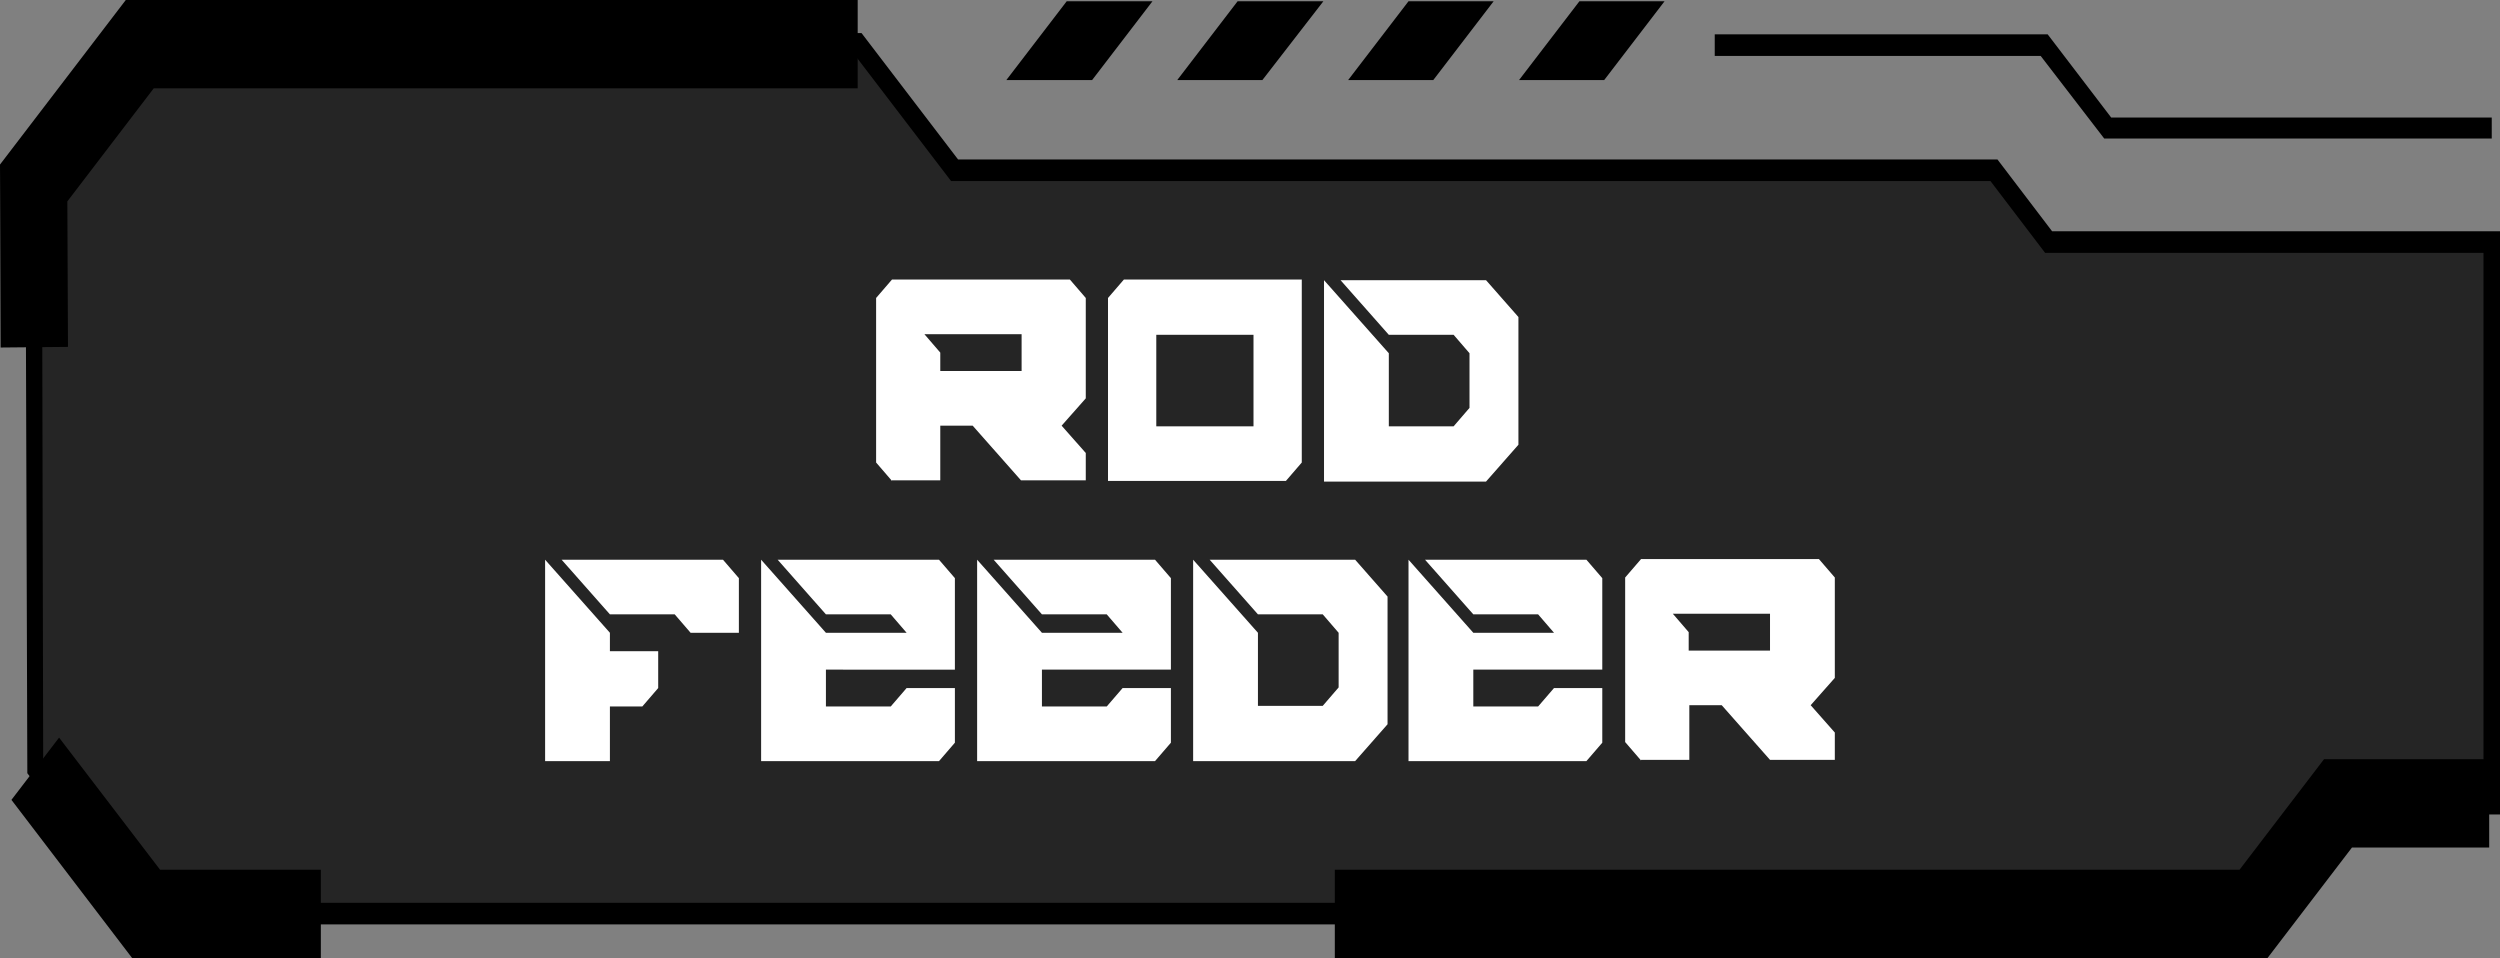 <?xml version="1.0" encoding="utf-8"?>
<!-- Generator: Adobe Illustrator 24.1.1, SVG Export Plug-In . SVG Version: 6.00 Build 0)  -->
<svg version="1.1" id="Layer_1" xmlns="http://www.w3.org/2000/svg" xmlns:xlink="http://www.w3.org/1999/xlink" x="0px" y="0px"
	 viewBox="0 0 393.5 150.8" style="enable-background:new 0 0 393.5 150.8;" xml:space="preserve">
<rect x="0" y="0" width="393.5" height="150.8" fill="#808080" stroke="none"/>
<style type="text/css">
	.st0{opacity:0.71;}
	.st1{enable-background:new    ;}
	.st2{fill:#FFFFFF;}
</style>
<g>
	<g>
		<g class="st0">
			<polygon points="5.3,28.8 22,6.9 135,6.9 150.3,26.8 313.9,26.8 322.5,38.1 392.2,38.1 392.2,126.5 368,126.5 354.7,143.8 
				23,143.8 5.6,121 			"/>
		</g>
		<g>
			<g>
				<polygon points="167.9,0.2 158.4,12.6 171.9,12.6 181.4,0.2 				"/>
			</g>
			<g>
				<polygon points="194.8,0.2 185.3,12.6 198.7,12.6 208.3,0.2 				"/>
			</g>
			<g>
				<polygon points="248.6,0.2 239.1,12.6 252.5,12.6 262,0.2 				"/>
			</g>
			<g>
				<polygon points="221.7,0.2 212.2,12.6 225.6,12.6 235.1,0.2 				"/>
			</g>
		</g>
		<g>
			<path d="M355.2,145.5H22.5L4.3,121.7V121L4,28.1L21.5,5.2h114.1l15.2,19.9h163.6l8.6,11.3h70.5v91.8h-25L355.2,145.5z
				 M23.5,142.1h330.6l13.3-17.3h23.5v-85h-69l-8.6-11.3H149.7L134.5,8.6H22.6l-16,20.9l0.2,90.8L23.5,142.1z"/>
		</g>
		<g>
			<polygon points="392.2,21.8 331.2,21.8 321.2,8.8 269.9,8.8 269.9,5.4 322.3,5.4 332.3,18.5 392.2,18.5 			"/>
		</g>
		<g>
			<polygon points="50.5,150.8 20.8,150.8 1.8,125.9 9.3,116.1 25.2,136.9 50.5,136.9 			"/>
		</g>
		<g>
			<polygon points="356.9,150.8 210.1,150.8 210.1,136.9 352.5,136.9 365.8,119.5 391.8,119.5 391.8,133.4 370.2,133.4 			"/>
		</g>
		<g>
			<polygon points="0.1,54.7 0,25.9 19.8,0 135,0 135,13.9 24.2,13.9 10.6,31.7 10.7,54.6 			"/>
		</g>
	</g>
</g>
<g>
	<g class="st1">
		<path class="st2" d="M140.4,75.7l-2.5-2.9V46.9l2.5-2.9h28l2.5,2.9v15.8l-3.8,4.3l3.8,4.3v4.3h-10.2l-7.6-8.6h-5.1v8.6H140.4z
			 M160.8,58.4v-5.8h-15.3l2.5,2.9v2.9H160.8z"/>
		<path class="st2" d="M174.4,75.7V46.9l2.5-2.9h28v28.8l-2.5,2.9H174.4z M197.3,67.1V52.7H182v14.4H197.3z"/>
		<path class="st2" d="M208.4,75.7V44.1l10.2,11.5v11.5h10.2l2.5-2.9v-8.6l-2.5-2.9h-10.2l-7.6-8.6h22.9l5.1,5.8v20.1l-5.1,5.8
			H208.4z"/>
	</g>
	<g class="st1">
		<path class="st2" d="M85.8,119.7V88.1L96,99.6v2.9h7.6v5.8l-2.5,2.9H96v8.6H85.8z M108.7,99.6l-2.5-2.9H96l-7.6-8.6h25.4l2.5,2.9
			v8.6H108.7z"/>
		<path class="st2" d="M119.8,119.7V88.1L130,99.6h12.7l-2.5-2.9H130l-7.6-8.6h25.4l2.5,2.9v14.4H130v5.8h10.2l2.5-2.9h7.6v8.6
			l-2.5,2.9H119.8z"/>
		<path class="st2" d="M153.8,119.7V88.1l10.2,11.5h12.7l-2.5-2.9h-10.2l-7.6-8.6h25.4l2.5,2.9v14.4h-20.3v5.8h10.2l2.5-2.9h7.6v8.6
			l-2.5,2.9H153.8z"/>
		<path class="st2" d="M187.8,119.7V88.1l10.2,11.5v11.5h10.2l2.5-2.9v-8.6l-2.5-2.9h-10.2l-7.6-8.6h22.9l5.1,5.8v20.1l-5.1,5.8
			H187.8z"/>
		<path class="st2" d="M221.7,119.7V88.1l10.2,11.5h12.7l-2.5-2.9h-10.2l-7.6-8.6h25.4l2.5,2.9v14.4h-20.3v5.8h10.2l2.5-2.9h7.6v8.6
			l-2.5,2.9H221.7z"/>
		<path class="st2" d="M258.3,119.7l-2.5-2.9V90.9l2.5-2.9h28l2.5,2.9v15.8l-3.8,4.3l3.8,4.3v4.3h-10.2l-7.6-8.6h-5.1v8.6H258.3z
			 M278.6,102.4v-5.8h-15.3l2.5,2.9v2.9H278.6z"/>
	</g>
</g>
</svg>

